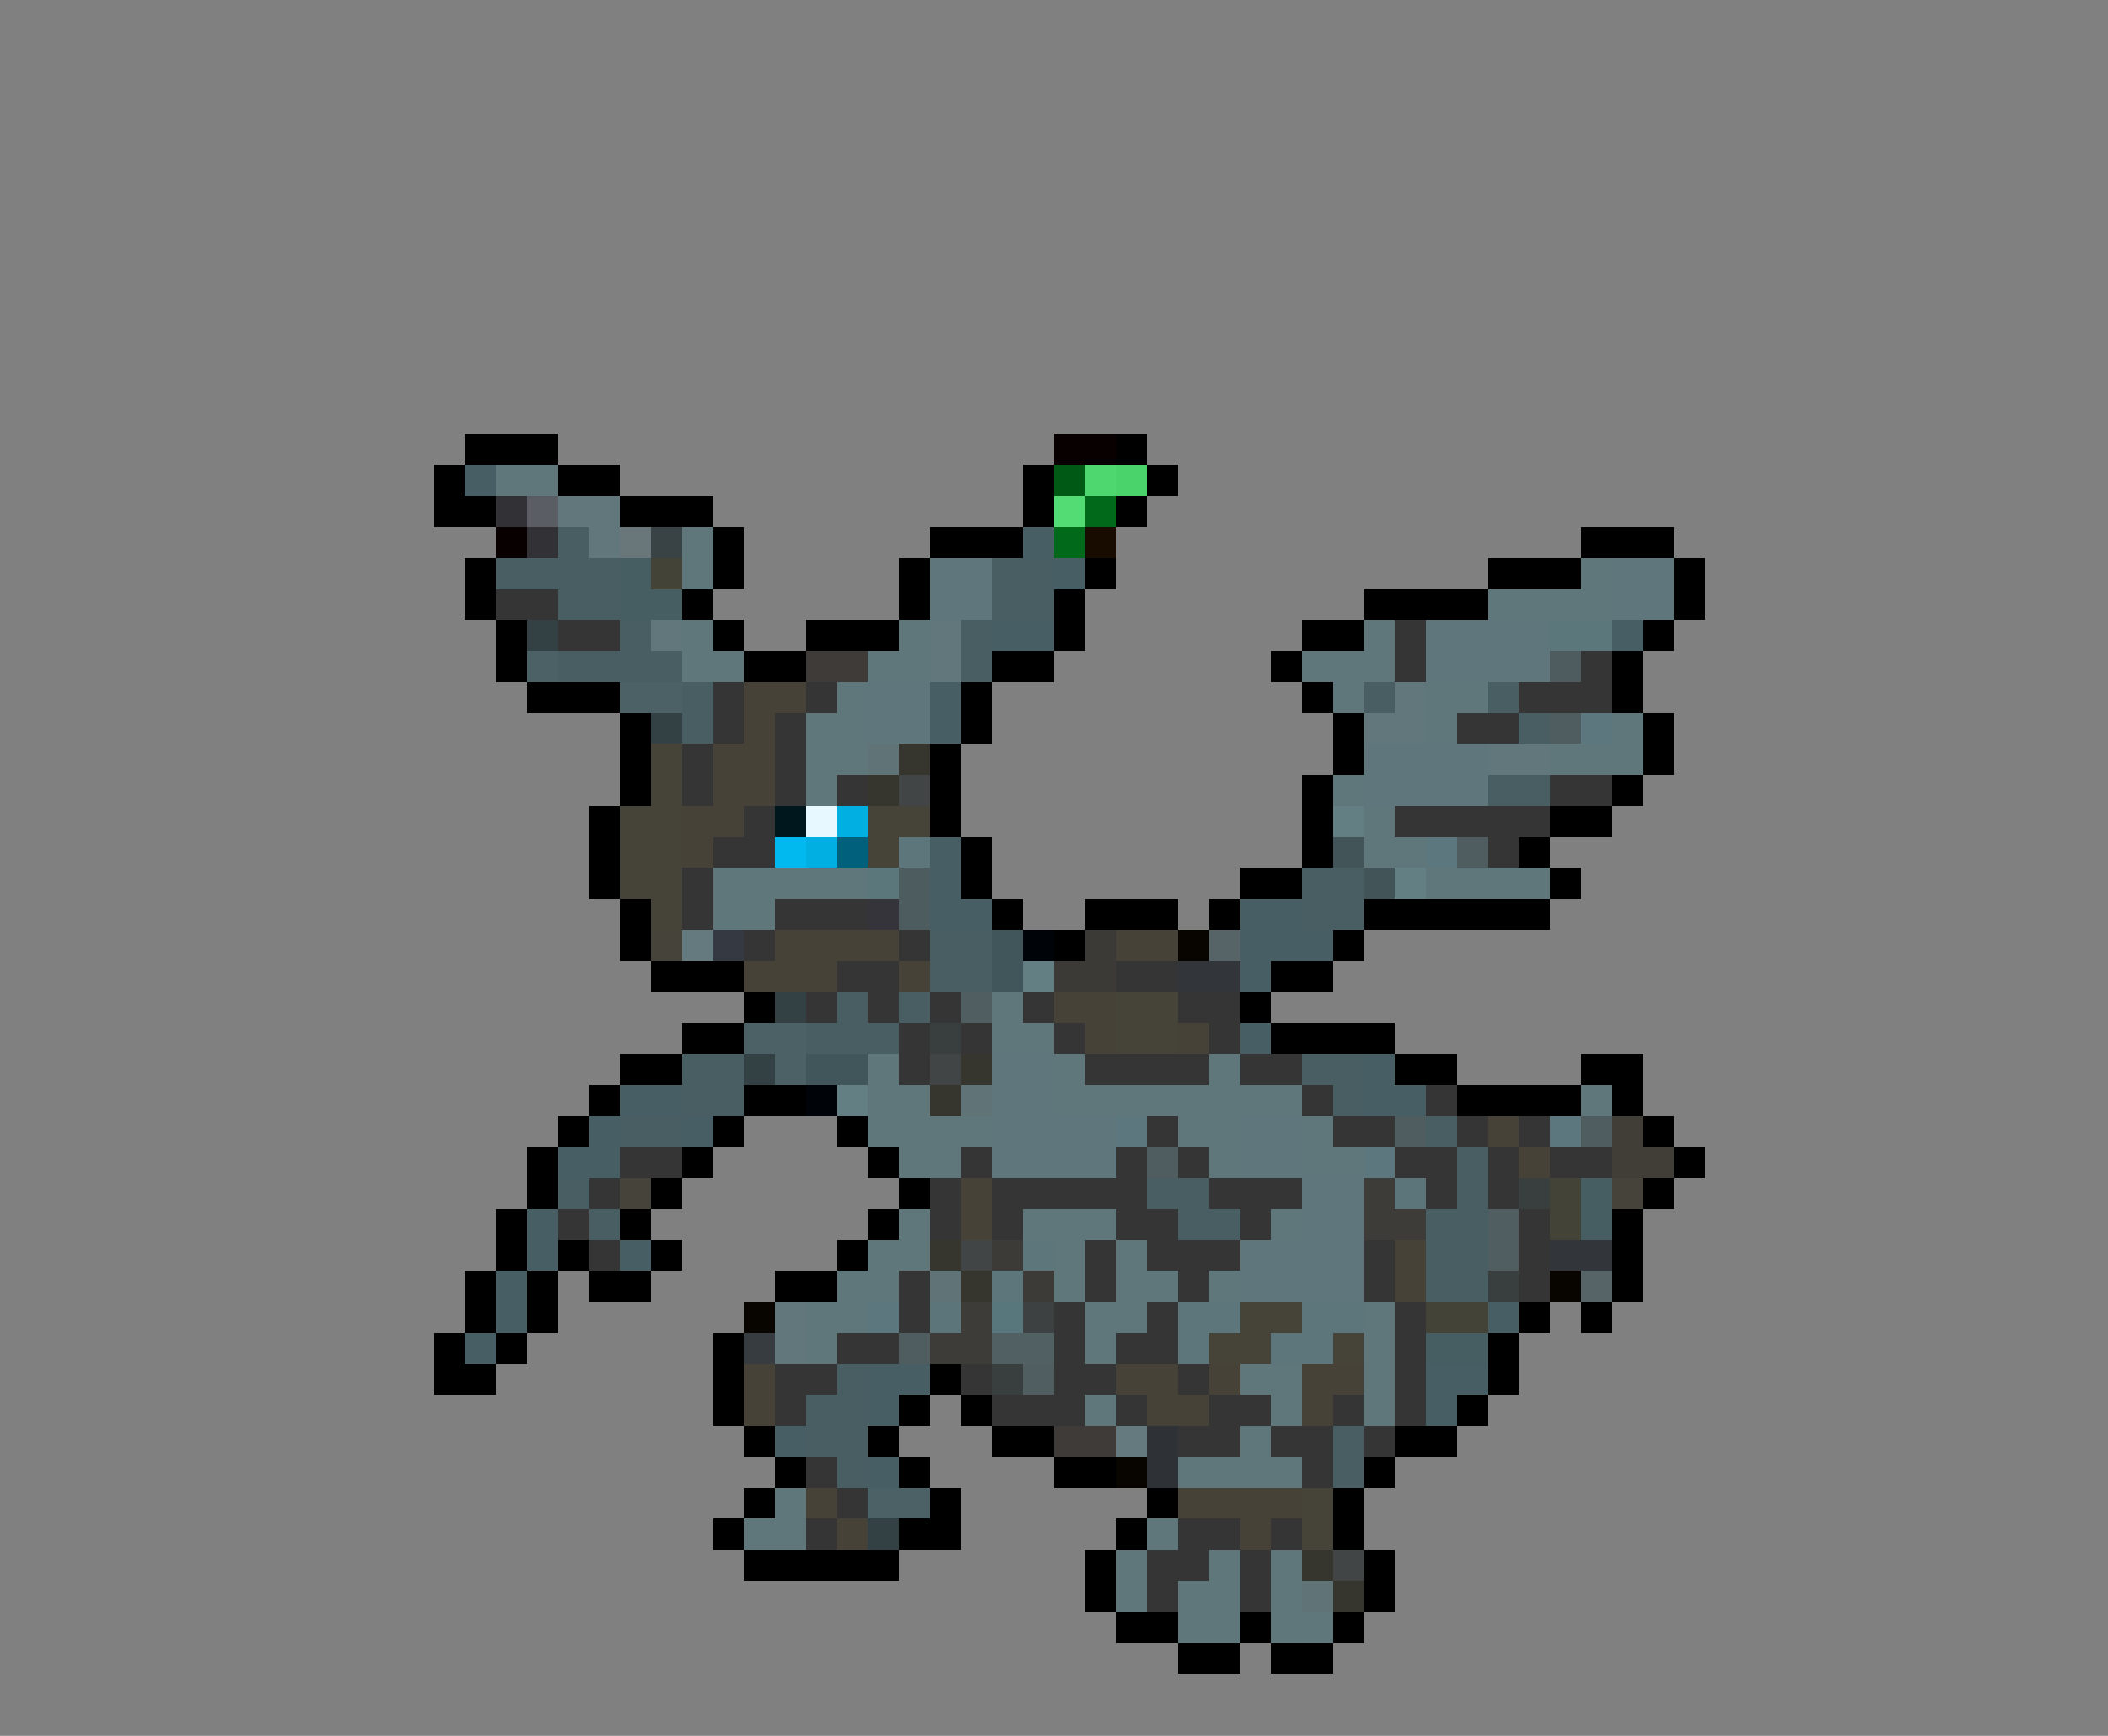 <svg xmlns="http://www.w3.org/2000/svg" viewBox="0 -0.5 68 56" shape-rendering="crispEdges">
<rect x="0" y="-0.5" width="68" height="56" fill="#808080" stroke="none"/>
<path stroke="#000000" d="M15 14h3M36 14h1M14 15h1M18 15h2M33 15h1M37 15h1M14 16h2M20 16h3M33 16h1M36 16h1M23 17h1M30 17h3M51 17h3M15 18h1M23 18h1M29 18h1M35 18h1M48 18h3M54 18h1M15 19h1M22 19h1M29 19h1M34 19h1M44 19h4M54 19h1M16 20h1M23 20h1M26 20h3M34 20h1M42 20h2M53 20h1M16 21h1M24 21h2M32 21h2M41 21h1M52 21h1M17 22h3M31 22h1M42 22h1M52 22h1M20 23h1M31 23h1M43 23h1M53 23h1M20 24h1M30 24h1M43 24h1M53 24h1M20 25h1M30 25h1M42 25h1M52 25h1M19 26h1M30 26h1M42 26h1M50 26h2M19 27h1M31 27h1M42 27h1M49 27h1M19 28h1M31 28h1M40 28h2M50 28h1M20 29h1M32 29h1M35 29h3M39 29h1M44 29h6M20 30h1M34 30h1M43 30h1M21 31h3M41 31h2M24 32h1M40 32h1M22 33h2M41 33h4M20 34h2M45 34h2M51 34h2M19 35h1M24 35h2M47 35h4M52 35h1M18 36h1M23 36h1M27 36h1M53 36h1M17 37h1M22 37h1M28 37h1M54 37h1M17 38h1M21 38h1M29 38h1M53 38h1M16 39h1M20 39h1M28 39h1M52 39h1M16 40h1M18 40h1M21 40h1M27 40h1M52 40h1M15 41h1M17 41h1M19 41h2M25 41h2M52 41h1M15 42h1M17 42h1M49 42h1M51 42h1M14 43h1M16 43h1M23 43h1M48 43h1M14 44h2M23 44h1M30 44h1M48 44h1M23 45h1M29 45h1M31 45h1M47 45h1M24 46h1M28 46h1M32 46h2M45 46h2M25 47h1M29 47h1M34 47h2M44 47h1M24 48h1M30 48h1M37 48h1M43 48h1M23 49h1M29 49h2M36 49h1M43 49h1M24 50h5M35 50h1M44 50h1M35 51h1M44 51h1M36 52h2M40 52h1M43 52h1M38 53h2M41 53h2" />
<path stroke="#080000" d="M34 14h2M16 17h1" />
<path stroke="#475f64" d="M15 15h1M33 17h1M34 18h1M32 20h2M52 20h1M30 22h1M30 23h1M30 27h1M30 28h1M30 29h2M40 29h2M40 30h3M40 31h1M40 33h1M44 34h1M20 35h2M44 35h2M19 36h1M22 36h1M18 37h2M17 39h1M17 40h1M20 40h1M16 41h1M16 42h1M48 42h1M15 43h1M28 44h2M46 44h2M28 45h1M46 45h1M25 46h1M28 47h1" />
<path stroke="#5f767b" d="M16 15h2M22 17h1M22 18h1M51 18h1M48 19h4M22 20h1M29 20h1M44 20h1M22 21h2M28 21h2M42 21h3M27 22h1M43 22h1M46 22h2M26 23h2M46 23h1M52 23h1M26 24h2M50 24h3M26 25h1M43 25h1M44 26h1M44 27h2M23 28h5M46 28h4M23 29h2M32 32h1M32 33h2M28 34h1M34 34h1M39 34h1M28 35h2M34 35h8M51 35h1M28 36h4M38 36h2M42 36h1M29 37h2M39 37h1M42 37h2M29 39h1M33 39h3M41 39h1M28 40h2M34 40h1M36 40h1M27 41h2M34 41h1M36 41h2M39 41h1M26 42h2M35 42h2M44 42h1M26 43h1M35 43h1M44 43h1M40 44h2M44 44h1M35 45h1M41 45h1M44 45h1M40 46h1M38 47h4M25 48h1M24 49h2M37 49h1M36 50h1M39 50h1M41 50h1M36 51h1M38 51h2M41 51h1M38 52h2M41 52h2" />
<path stroke="#015916" d="M34 15h1" />
<path stroke="#4dd76e" d="M35 15h1" />
<path stroke="#49d36a" d="M36 15h1" />
<path stroke="#323236" d="M16 16h1M17 17h1" />
<path stroke="#5a5d63" d="M17 16h1" />
<path stroke="#62777b" d="M18 16h2M19 17h1M21 20h1M30 20h1M30 21h1M45 22h1M44 23h2M48 24h2M25 42h1M25 43h1" />
<path stroke="#52dc73" d="M34 16h1" />
<path stroke="#016a1a" d="M35 16h1M34 17h1" />
<path stroke="#495e62" d="M18 17h1M16 18h4M32 18h2M18 19h2M32 19h2M20 20h1M31 20h1M18 21h4M31 21h1M22 22h1M44 22h1M48 22h1M22 23h1M49 23h1M48 25h2M42 28h2M42 29h2M30 30h2M30 31h2M27 32h1M29 32h1M26 33h3M22 34h2M42 34h2M22 35h2M43 35h1M20 36h2M46 36h1M47 37h1M18 38h1M37 38h2M47 38h1M19 39h1M38 39h2M46 39h2M46 40h2M46 41h2M27 44h1M26 45h2M26 46h2M43 46h1M27 47h1M43 47h1" />
<path stroke="#6a777a" d="M20 17h1" />
<path stroke="#394244" d="M21 17h1" />
<path stroke="#180c00" d="M35 17h1" />
<path stroke="#465d62" d="M20 18h1M20 19h2M51 38h1M51 39h1M46 43h2" />
<path stroke="#434338" d="M21 18h1M50 38h1M50 39h1M46 42h2" />
<path stroke="#5f777c" d="M30 18h2M52 18h2M30 19h2M52 19h2M46 20h4M46 21h4M28 22h2M28 23h2M44 24h4M44 25h4M32 34h2M32 35h2M32 36h4M40 36h2M32 37h4M40 37h2M42 38h2M42 39h2M40 40h4M40 41h4" />
<path stroke="#363536" d="M16 19h2M18 20h2M45 20h1M45 21h1M51 21h1M23 22h1M26 22h1M49 22h3M23 23h1M25 23h1M47 23h2M22 24h1M25 24h1M22 25h1M25 25h1M27 25h1M50 25h2M24 26h1M45 26h5M23 27h2M48 27h1M22 28h1M22 29h1M25 29h3M24 30h1M29 30h1M27 31h2M36 31h2M26 32h1M28 32h1M30 32h1M33 32h1M38 32h2M29 33h1M31 33h1M34 33h1M39 33h1M29 34h1M35 34h4M40 34h2M42 35h1M46 35h1M37 36h1M43 36h2M47 36h1M49 36h1M20 37h2M31 37h1M36 37h1M38 37h1M45 37h2M48 37h1M50 37h2M19 38h1M30 38h1M32 38h5M39 38h3M46 38h1M48 38h1M18 39h1M30 39h1M32 39h1M36 39h2M40 39h1M49 39h1M19 40h1M35 40h1M37 40h3M44 40h1M49 40h1M29 41h1M35 41h1M38 41h1M44 41h1M49 41h1M29 42h1M34 42h1M37 42h1M45 42h1M27 43h2M34 43h1M36 43h2M45 43h1M25 44h2M31 44h1M34 44h2M38 44h1M45 44h1M25 45h1M32 45h3M36 45h1M39 45h2M43 45h1M45 45h1M38 46h2M41 46h2M44 46h1M26 47h1M42 47h1M27 48h1M26 49h1M38 49h2M41 49h1M37 50h2M40 50h1M37 51h1M40 51h1" />
<path stroke="#334144" d="M17 20h1M21 23h1M25 32h1M24 34h1M28 49h1" />
<path stroke="#5b777c" d="M50 20h2M28 28h1" />
<path stroke="#4c6165" d="M17 21h1M20 22h2M24 33h2M25 34h1M28 48h2" />
<path stroke="#3e3b38" d="M26 21h2M34 46h2" />
<path stroke="#4e5c5f" d="M50 21h1" />
<path stroke="#464238" d="M24 22h2M24 23h1M23 24h2M23 25h2M22 26h2M22 27h1M25 30h4M36 30h2M24 31h3M29 31h1M34 32h2M35 33h1M38 33h1M48 36h1M49 37h1M31 38h1M31 39h1M45 40h1M45 41h1M24 44h1M36 44h2M39 44h1M42 44h2M24 45h1M37 45h2M42 45h1M26 48h1M38 48h4M27 49h1M40 49h1" />
<path stroke="#4f5d60" d="M50 23h1M47 27h1M45 36h1M51 36h1M37 37h1M29 43h1" />
<path stroke="#5c787e" d="M51 23h1M46 27h1M36 36h1M50 36h1M44 37h1M28 42h1" />
<path stroke="#464338" d="M21 24h1M21 25h1M20 26h2M28 26h2M20 27h2M28 27h1M20 28h2M21 29h1M36 32h2M36 33h2M40 42h2M39 43h2M43 43h1M42 48h1M42 49h1" />
<path stroke="#607478" d="M28 24h1M31 35h1M30 41h1M42 51h1" />
<path stroke="#36352e" d="M29 24h1M28 25h1M31 34h1M30 35h1M30 40h1M31 41h1M42 50h1M43 51h1" />
<path stroke="#424546" d="M29 25h1M30 34h1M31 40h1M43 50h1" />
<path stroke="#01171e" d="M25 26h1" />
<path stroke="#e7f9ff" d="M26 26h1" />
<path stroke="#01afe3" d="M27 26h1M26 27h1" />
<path stroke="#637f84" d="M43 26h1M45 28h1M33 31h1M27 35h1" />
<path stroke="#01b9ef" d="M25 27h1" />
<path stroke="#01607c" d="M27 27h1" />
<path stroke="#5d767b" d="M29 27h1M33 40h1M32 41h1M38 42h2M42 42h2M38 43h1M41 43h2" />
<path stroke="#425458" d="M43 27h1M44 28h1" />
<path stroke="#4c5c5f" d="M29 28h1M29 29h1" />
<path stroke="#35343b" d="M28 29h1" />
<path stroke="#46433a" d="M21 30h1M20 38h1M52 38h1" />
<path stroke="#657a7e" d="M22 30h1M36 46h1" />
<path stroke="#353a42" d="M23 30h1" />
<path stroke="#41565a" d="M32 30h1M32 31h1M26 34h2" />
<path stroke="#000408" d="M33 30h1M26 35h1" />
<path stroke="#3b3a36" d="M35 30h1M34 31h2" />
<path stroke="#080400" d="M38 30h1M50 41h1M24 42h1M36 47h1" />
<path stroke="#566467" d="M39 30h1M51 41h1" />
<path stroke="#32363b" d="M38 31h2M50 40h2" />
<path stroke="#505e61" d="M31 32h1M48 39h1M48 40h1M33 44h1" />
<path stroke="#393e3f" d="M30 33h1M49 38h1M48 41h1M32 44h1" />
<path stroke="#413e38" d="M52 36h1M52 37h2" />
<path stroke="#3d3c38" d="M44 38h1M44 39h2M31 42h1M30 43h2" />
<path stroke="#5c757a" d="M45 38h1M30 42h1" />
<path stroke="#3d3b38" d="M32 40h1M33 41h1" />
<path stroke="#57777d" d="M32 42h1" />
<path stroke="#3e4141" d="M33 42h1" />
<path stroke="#363c3f" d="M24 43h1" />
<path stroke="#506063" d="M32 43h2" />
<path stroke="#2e3136" d="M37 46h1M37 47h1" />
</svg>